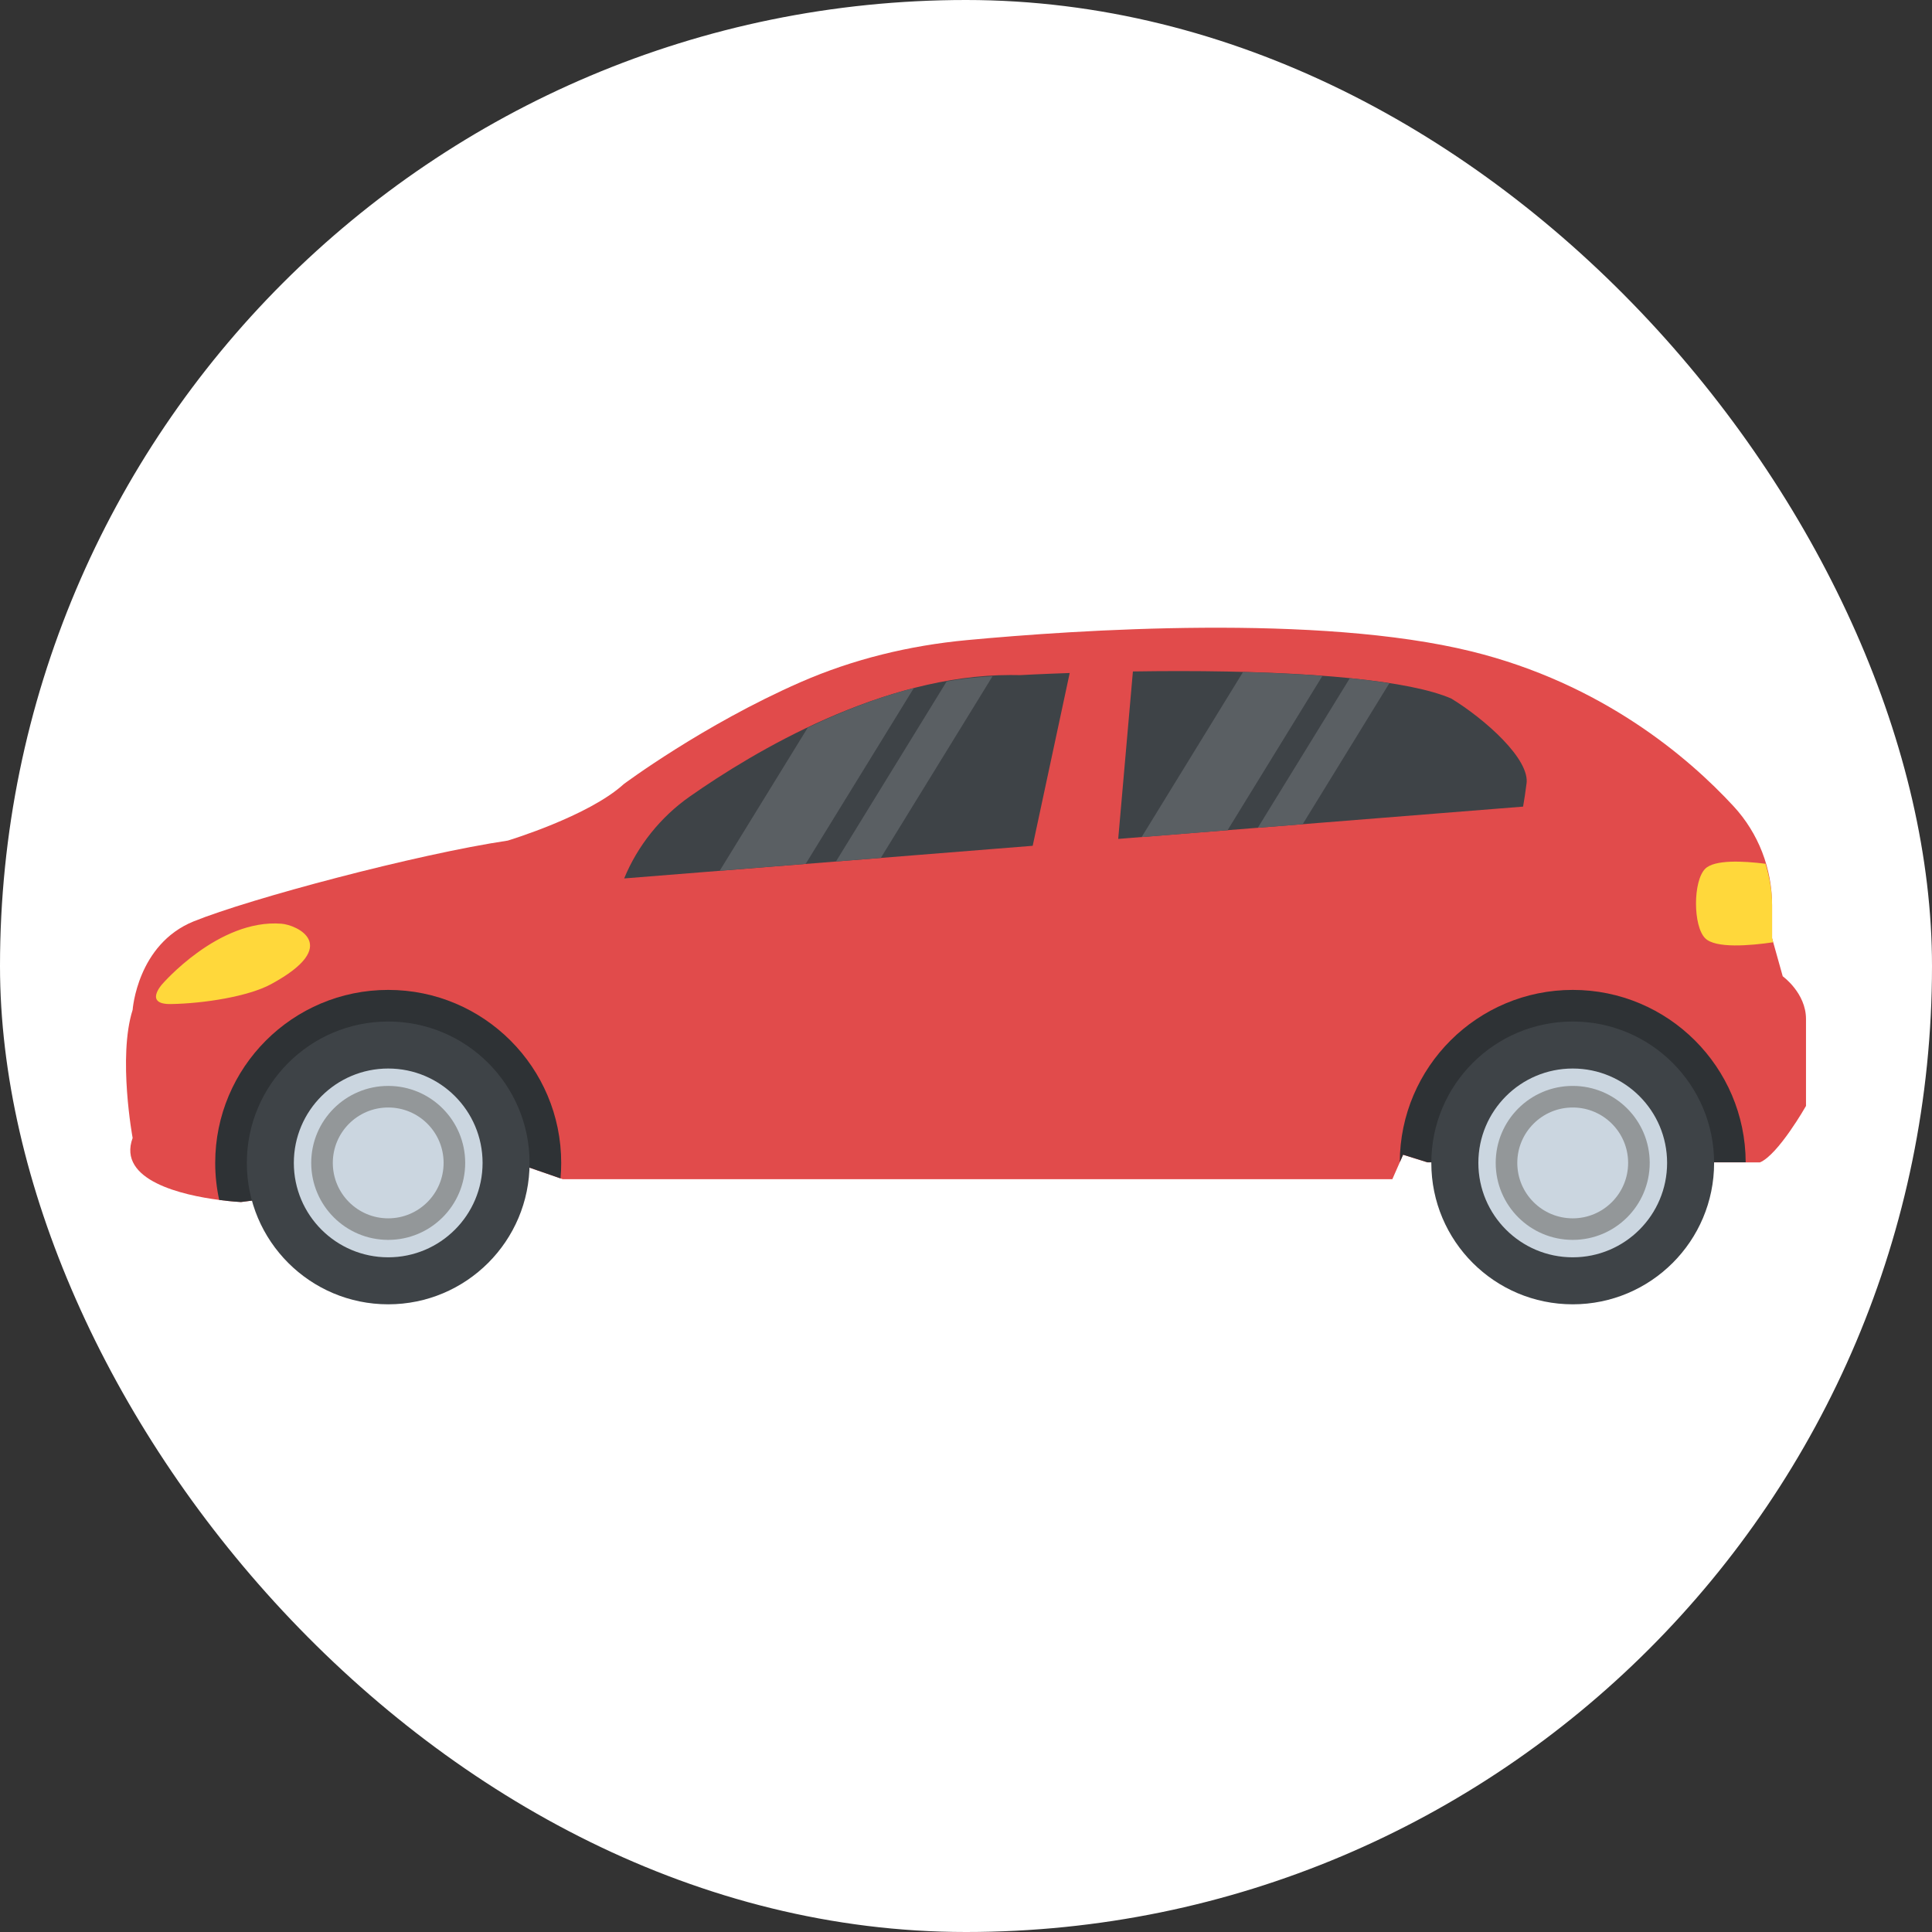 <svg width="46" height="46" viewBox="0 0 46 46" fill="none" xmlns="http://www.w3.org/2000/svg">
<rect x="0" y="0" width="46" height="46" fill="#333333" stroke="none"/>
<rect width="46" height="46" rx="23" fill="white"/>
<g clip-path="url(#clip0_40_11735)">
<path d="M43 24.262V26.332C43 26.332 42.34 27.494 41.903 27.676H33.988L33.407 27.494L33.151 28.076H13.398L13.346 28.057L12.454 27.748L5.737 28.62C5.737 28.62 5.524 28.61 5.219 28.57C4.364 28.459 2.785 28.112 3.158 27.094C3.158 27.094 2.802 25.165 3.158 24.044C3.158 24.044 3.267 22.483 4.61 21.938C5.954 21.394 9.912 20.34 12.09 20.014C12.09 20.014 14.015 19.433 14.85 18.67C14.85 18.67 16.734 17.262 19.061 16.242C20.316 15.693 21.657 15.369 23.02 15.241C25.658 14.994 31.39 14.613 35.038 15.51C38.138 16.274 40.193 18.025 41.274 19.195C41.868 19.838 42.192 20.677 42.192 21.552V22.338L42.446 23.245C42.447 23.245 43 23.644 43 24.262Z" fill="#E14B4B"/>
<path d="M13.362 27.688C13.362 27.812 13.357 27.936 13.346 28.057L12.454 27.748L5.737 28.62C5.737 28.62 5.524 28.61 5.219 28.57C5.156 28.28 5.124 27.985 5.124 27.688C5.124 25.414 6.968 23.569 9.243 23.569C11.518 23.569 13.362 25.414 13.362 27.688Z" fill="#2E3235"/>
<path d="M9.243 31.055C11.102 31.055 12.609 29.548 12.609 27.689C12.609 25.829 11.102 24.322 9.243 24.322C7.384 24.322 5.877 25.829 5.877 27.689C5.877 29.548 7.384 31.055 9.243 31.055Z" fill="#3E4347"/>
<path d="M33.328 27.673L33.407 27.493L33.988 27.674H41.564C41.557 25.406 39.716 23.569 37.447 23.569C35.176 23.569 33.335 25.406 33.328 27.673Z" fill="#2E3235"/>
<path d="M37.446 31.055C39.305 31.055 40.812 29.548 40.812 27.689C40.812 25.829 39.305 24.322 37.446 24.322C35.586 24.322 34.079 25.829 34.079 27.689C34.079 29.548 35.586 31.055 37.446 31.055Z" fill="#3E4347"/>
<path d="M25.469 16.024C24.77 16.048 24.327 16.072 24.318 16.073L24.293 16.074H24.268C24.198 16.072 24.128 16.072 24.058 16.072C21.006 16.072 17.965 17.885 16.423 18.965C15.727 19.453 15.179 20.14 14.861 20.915L24.588 20.138L25.469 16.024ZM34.556 16.633C33.589 16.211 31.287 15.978 28.064 15.978C27.686 15.978 27.32 15.982 26.974 15.987L26.624 19.974L36.264 19.205C36.295 19.025 36.321 18.854 36.34 18.698L36.341 18.685L36.344 18.673C36.445 18.082 35.347 17.116 34.556 16.633Z" fill="#3E4347"/>
<path d="M3.861 23.434C3.861 23.434 5.2 21.875 6.701 21.993C7.066 22.021 8.158 22.51 6.451 23.434C5.917 23.723 4.866 23.893 4.067 23.906C3.42 23.915 3.861 23.434 3.861 23.434ZM42.193 22.338V21.552C42.193 21.213 42.131 20.885 42.037 20.566C41.497 20.498 40.82 20.465 40.6 20.685C40.308 20.977 40.308 22.048 40.6 22.34C40.845 22.585 41.663 22.517 42.22 22.435L42.193 22.338Z" fill="#FFD83B"/>
<path d="M9.243 29.936C10.484 29.936 11.49 28.93 11.49 27.688C11.49 26.447 10.484 25.441 9.243 25.441C8.002 25.441 6.996 26.447 6.996 27.688C6.996 28.93 8.002 29.936 9.243 29.936Z" fill="#CBD6E0"/>
<path d="M9.243 29.521C10.255 29.521 11.076 28.701 11.076 27.688C11.076 26.676 10.255 25.855 9.243 25.855C8.231 25.855 7.41 26.676 7.41 27.688C7.41 28.701 8.231 29.521 9.243 29.521Z" fill="#939799"/>
<path d="M9.243 29.008C9.972 29.008 10.562 28.417 10.562 27.688C10.562 26.96 9.972 26.369 9.243 26.369C8.514 26.369 7.924 26.96 7.924 27.688C7.924 28.417 8.514 29.008 9.243 29.008Z" fill="#CBD6E0"/>
<path d="M37.446 29.936C38.687 29.936 39.693 28.93 39.693 27.688C39.693 26.447 38.687 25.441 37.446 25.441C36.205 25.441 35.199 26.447 35.199 27.688C35.199 28.93 36.205 29.936 37.446 29.936Z" fill="#CBD6E0"/>
<path d="M37.446 29.521C38.458 29.521 39.279 28.701 39.279 27.688C39.279 26.676 38.458 25.855 37.446 25.855C36.433 25.855 35.612 26.676 35.612 27.688C35.612 28.701 36.433 29.521 37.446 29.521Z" fill="#939799"/>
<path d="M37.446 29.008C38.174 29.008 38.765 28.417 38.765 27.688C38.765 26.96 38.174 26.369 37.446 26.369C36.717 26.369 36.126 26.96 36.126 27.688C36.126 28.417 36.717 29.008 37.446 29.008Z" fill="#CBD6E0"/>
<path d="M17.136 20.732L19.183 20.568L21.758 16.382C20.862 16.612 20.013 16.951 19.232 17.325L17.136 20.732ZM19.904 20.511L20.972 20.426L23.632 16.101C23.265 16.12 22.902 16.16 22.54 16.224L19.904 20.511ZM27.181 19.931L29.228 19.767L31.487 16.092C30.917 16.049 30.284 16.018 29.596 16L27.181 19.931ZM29.948 19.709L31.016 19.624L33.08 16.267C32.768 16.218 32.454 16.178 32.139 16.147L29.948 19.709Z" fill="#5A5F63"/>
</g>
<defs>
<clipPath id="clip0_40_11735">
<rect width="40" height="40" fill="white" transform="translate(3 3)"/>
</clipPath>
</defs>
</svg>
